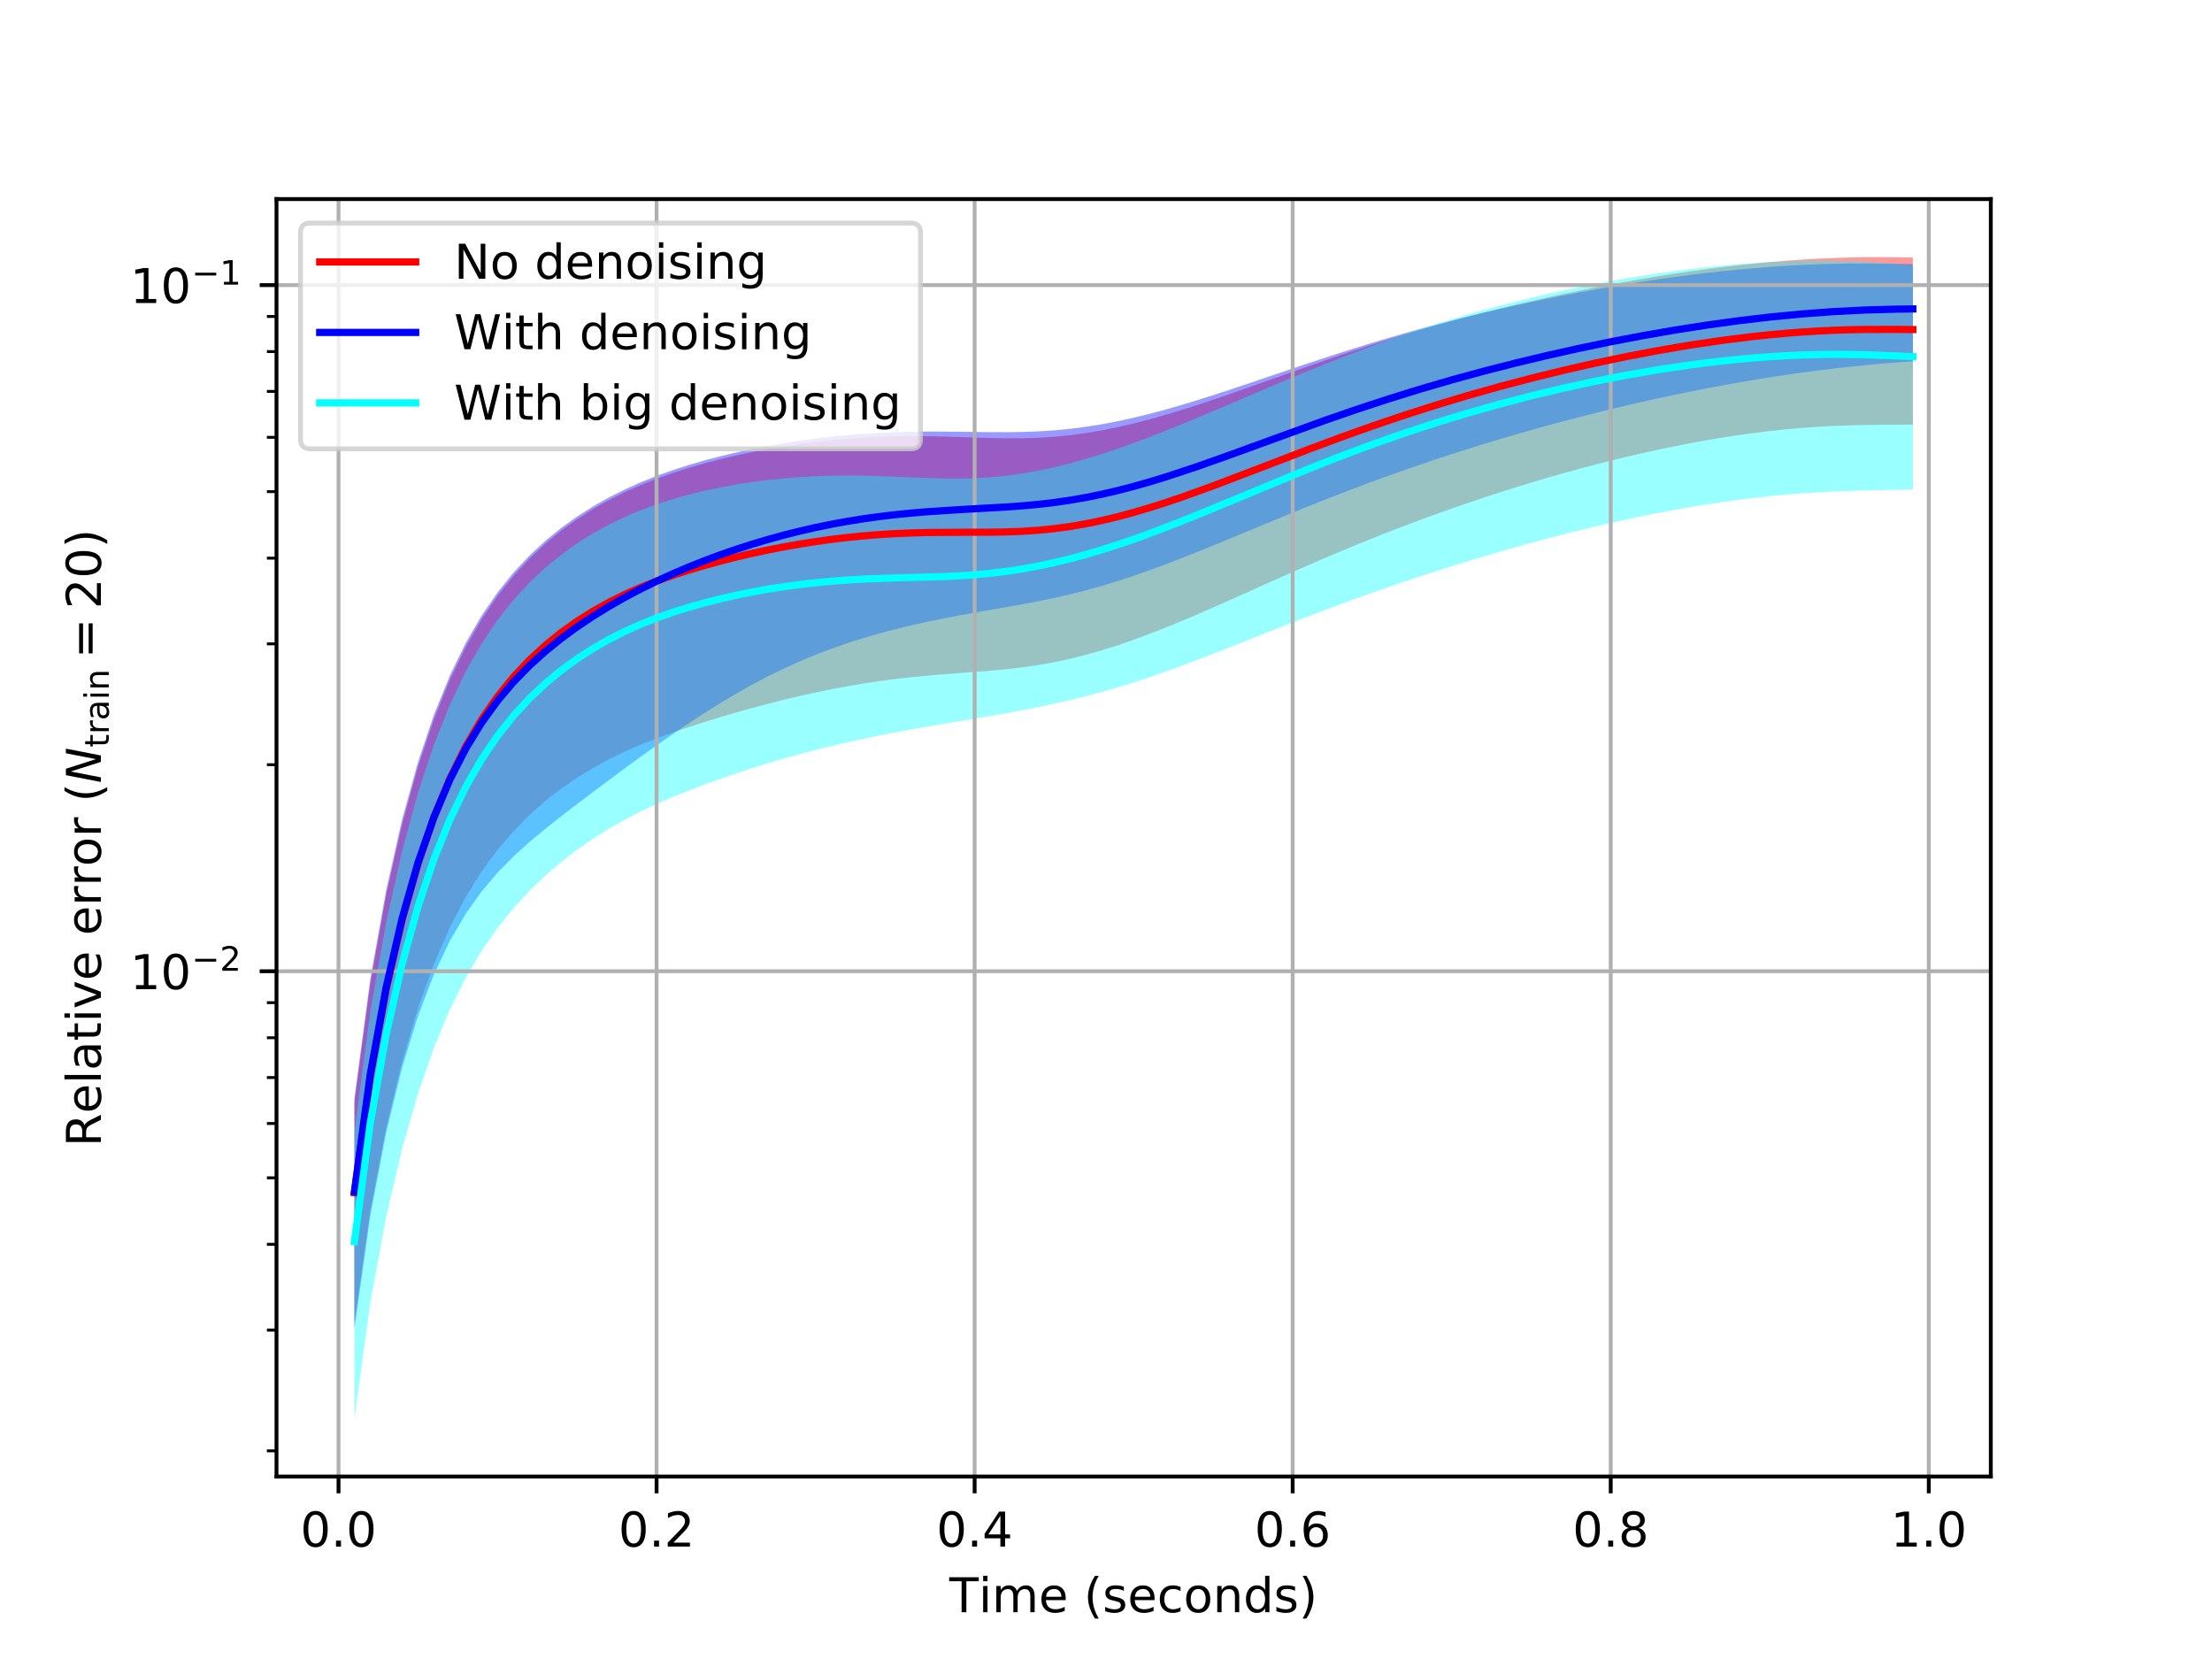 <?xml version="1.0" encoding="utf-8" standalone="no"?>
<!DOCTYPE svg PUBLIC "-//W3C//DTD SVG 1.1//EN"
  "http://www.w3.org/Graphics/SVG/1.1/DTD/svg11.dtd">
<!-- Created with matplotlib (https://matplotlib.org/) -->
<svg height="345.6pt" version="1.1" viewBox="0 0 460.8 345.6" width="460.8pt" xmlns="http://www.w3.org/2000/svg" xmlns:xlink="http://www.w3.org/1999/xlink">
 <defs>
  <style type="text/css">
*{stroke-linecap:butt;stroke-linejoin:round;white-space:pre;}
  </style>
 </defs>
 <g id="figure_1">
  <g id="patch_1">
   <path d="M 0 345.6 
L 460.8 345.6 
L 460.8 0 
L 0 0 
z
" style="fill:#ffffff;"/>
  </g>
  <g id="axes_1">
   <g id="patch_2">
    <path d="M 57.6 307.584 
L 414.72 307.584 
L 414.72 41.472 
L 57.6 41.472 
z
" style="fill:#ffffff;"/>
   </g>
   <g id="PolyCollection_1">
    <path clip-path="url(#p3d0009fc42)" d="M 73.833 229.727 
L 73.833 275.493 
L 77.146 252.126 
L 80.458 234.823 
L 83.771 221.135 
L 87.084 209.995 
L 90.397 200.816 
L 93.71 193.207 
L 97.022 186.863 
L 100.335 181.537 
L 103.648 177.022 
L 106.961 173.155 
L 110.274 169.803 
L 113.586 166.873 
L 116.899 164.295 
L 120.212 162.012 
L 123.525 159.982 
L 126.838 158.171 
L 130.15 156.555 
L 133.463 155.111 
L 136.776 153.807 
L 140.089 152.609 
L 143.402 151.49 
L 146.714 150.424 
L 150.027 149.402 
L 153.34 148.425 
L 156.653 147.492 
L 159.966 146.606 
L 163.278 145.771 
L 166.591 144.988 
L 169.904 144.256 
L 173.217 143.576 
L 176.53 142.952 
L 179.842 142.387 
L 183.155 141.885 
L 186.468 141.446 
L 189.781 141.068 
L 193.094 140.746 
L 196.406 140.468 
L 199.719 140.218 
L 203.032 139.975 
L 206.345 139.713 
L 209.658 139.403 
L 212.97 139.019 
L 216.283 138.538 
L 219.596 137.945 
L 222.909 137.236 
L 226.222 136.408 
L 229.534 135.466 
L 232.847 134.419 
L 236.16 133.276 
L 239.473 132.048 
L 242.786 130.748 
L 246.098 129.388 
L 249.411 127.981 
L 252.724 126.539 
L 256.037 125.072 
L 259.35 123.59 
L 262.662 122.105 
L 265.975 120.623 
L 269.288 119.154 
L 272.601 117.702 
L 275.914 116.273 
L 279.226 114.871 
L 282.539 113.498 
L 285.852 112.156 
L 289.165 110.846 
L 292.478 109.569 
L 295.79 108.324 
L 299.103 107.112 
L 302.416 105.934 
L 305.729 104.787 
L 309.042 103.674 
L 312.354 102.592 
L 315.667 101.543 
L 318.98 100.527 
L 322.293 99.544 
L 325.606 98.596 
L 328.918 97.681 
L 332.231 96.803 
L 335.544 95.96 
L 338.857 95.154 
L 342.17 94.386 
L 345.482 93.658 
L 348.795 92.97 
L 352.108 92.324 
L 355.421 91.722 
L 358.734 91.166 
L 362.046 90.658 
L 365.359 90.199 
L 368.672 89.792 
L 371.985 89.44 
L 375.298 89.144 
L 378.61 88.906 
L 381.923 88.726 
L 385.236 88.601 
L 388.549 88.526 
L 391.862 88.489 
L 395.174 88.473 
L 398.487 88.457 
L 398.487 53.661 
L 398.487 53.661 
L 395.174 53.596 
L 391.862 53.568 
L 388.549 53.583 
L 385.236 53.642 
L 381.923 53.747 
L 378.61 53.896 
L 375.298 54.088 
L 371.985 54.324 
L 368.672 54.599 
L 365.359 54.915 
L 362.046 55.267 
L 358.734 55.656 
L 355.421 56.08 
L 352.108 56.537 
L 348.795 57.026 
L 345.482 57.546 
L 342.17 58.096 
L 338.857 58.675 
L 335.544 59.282 
L 332.231 59.917 
L 328.918 60.58 
L 325.606 61.269 
L 322.293 61.985 
L 318.98 62.73 
L 315.667 63.502 
L 312.354 64.303 
L 309.042 65.133 
L 305.729 65.993 
L 302.416 66.884 
L 299.103 67.807 
L 295.79 68.762 
L 292.478 69.749 
L 289.165 70.768 
L 285.852 71.818 
L 282.539 72.898 
L 279.226 74.004 
L 275.914 75.135 
L 272.601 76.286 
L 269.288 77.452 
L 265.975 78.627 
L 262.662 79.805 
L 259.35 80.977 
L 256.037 82.135 
L 252.724 83.27 
L 249.411 84.37 
L 246.098 85.426 
L 242.786 86.427 
L 239.473 87.361 
L 236.16 88.218 
L 232.847 88.986 
L 229.534 89.655 
L 226.222 90.216 
L 222.909 90.662 
L 219.596 90.988 
L 216.283 91.197 
L 212.97 91.298 
L 209.658 91.307 
L 206.345 91.249 
L 203.032 91.152 
L 199.719 91.042 
L 196.406 90.945 
L 193.094 90.879 
L 189.781 90.86 
L 186.468 90.897 
L 183.155 90.996 
L 179.842 91.161 
L 176.53 91.393 
L 173.217 91.691 
L 169.904 92.056 
L 166.591 92.487 
L 163.278 92.984 
L 159.966 93.549 
L 156.653 94.183 
L 153.34 94.887 
L 150.027 95.667 
L 146.714 96.53 
L 143.402 97.484 
L 140.089 98.541 
L 136.776 99.721 
L 133.463 101.04 
L 130.15 102.518 
L 126.838 104.177 
L 123.525 106.046 
L 120.212 108.157 
L 116.899 110.549 
L 113.586 113.272 
L 110.274 116.386 
L 106.961 119.973 
L 103.648 124.138 
L 100.335 129.018 
L 97.022 134.781 
L 93.71 141.639 
L 90.397 149.85 
L 87.084 159.74 
L 83.771 171.724 
L 80.458 186.415 
L 77.146 204.913 
L 73.833 229.727 
z
" style="fill:#ff0000;fill-opacity:0.4;"/>
   </g>
   <g id="PolyCollection_2">
    <path clip-path="url(#p3d0009fc42)" d="M 73.833 228.772 
L 73.833 276.808 
L 77.146 253.215 
L 80.458 235.884 
L 83.771 222.368 
L 87.084 211.608 
L 90.397 202.977 
L 93.71 196.016 
L 97.022 190.356 
L 100.335 185.694 
L 103.648 181.784 
L 106.961 178.418 
L 110.274 175.424 
L 113.586 172.668 
L 116.899 170.048 
L 120.212 167.501 
L 123.525 164.993 
L 126.838 162.513 
L 130.15 160.059 
L 133.463 157.641 
L 136.776 155.27 
L 140.089 152.957 
L 143.402 150.713 
L 146.714 148.548 
L 150.027 146.472 
L 153.34 144.497 
L 156.653 142.636 
L 159.966 140.894 
L 163.278 139.272 
L 166.591 137.772 
L 169.904 136.393 
L 173.217 135.129 
L 176.53 133.972 
L 179.842 132.917 
L 183.155 131.956 
L 186.468 131.078 
L 189.781 130.275 
L 193.094 129.537 
L 196.406 128.856 
L 199.719 128.221 
L 203.032 127.622 
L 206.345 127.044 
L 209.658 126.47 
L 212.97 125.88 
L 216.283 125.253 
L 219.596 124.569 
L 222.909 123.812 
L 226.222 122.973 
L 229.534 122.047 
L 232.847 121.037 
L 236.16 119.948 
L 239.473 118.788 
L 242.786 117.566 
L 246.098 116.293 
L 249.411 114.979 
L 252.724 113.635 
L 256.037 112.271 
L 259.35 110.897 
L 262.662 109.521 
L 265.975 108.15 
L 269.288 106.792 
L 272.601 105.451 
L 275.914 104.132 
L 279.226 102.838 
L 282.539 101.571 
L 285.852 100.333 
L 289.165 99.126 
L 292.478 97.949 
L 295.79 96.803 
L 299.103 95.686 
L 302.416 94.6 
L 305.729 93.543 
L 309.042 92.514 
L 312.354 91.512 
L 315.667 90.538 
L 318.98 89.59 
L 322.293 88.668 
L 325.606 87.773 
L 328.918 86.904 
L 332.231 86.061 
L 335.544 85.245 
L 338.857 84.455 
L 342.17 83.692 
L 345.482 82.958 
L 348.795 82.251 
L 352.108 81.572 
L 355.421 80.922 
L 358.734 80.301 
L 362.046 79.707 
L 365.359 79.143 
L 368.672 78.608 
L 371.985 78.104 
L 375.298 77.631 
L 378.61 77.191 
L 381.923 76.784 
L 385.236 76.411 
L 388.549 76.073 
L 391.862 75.77 
L 395.174 75.502 
L 398.487 75.269 
L 398.487 55.079 
L 398.487 55.079 
L 395.174 54.977 
L 391.862 54.91 
L 388.549 54.882 
L 385.236 54.897 
L 381.923 54.954 
L 378.61 55.055 
L 375.298 55.198 
L 371.985 55.383 
L 368.672 55.607 
L 365.359 55.87 
L 362.046 56.17 
L 358.734 56.506 
L 355.421 56.877 
L 352.108 57.28 
L 348.795 57.716 
L 345.482 58.182 
L 342.17 58.678 
L 338.857 59.202 
L 335.544 59.754 
L 332.231 60.334 
L 328.918 60.941 
L 325.606 61.574 
L 322.293 62.235 
L 318.98 62.922 
L 315.667 63.637 
L 312.354 64.38 
L 309.042 65.152 
L 305.729 65.953 
L 302.416 66.785 
L 299.103 67.648 
L 295.79 68.543 
L 292.478 69.471 
L 289.165 70.431 
L 285.852 71.422 
L 282.539 72.443 
L 279.226 73.491 
L 275.914 74.565 
L 272.601 75.659 
L 269.288 76.77 
L 265.975 77.89 
L 262.662 79.014 
L 259.35 80.134 
L 256.037 81.239 
L 252.724 82.321 
L 249.411 83.37 
L 246.098 84.375 
L 242.786 85.326 
L 239.473 86.211 
L 236.16 87.021 
L 232.847 87.746 
L 229.534 88.377 
L 226.222 88.906 
L 222.909 89.33 
L 219.596 89.647 
L 216.283 89.862 
L 212.97 89.984 
L 209.658 90.03 
L 206.345 90.022 
L 203.032 89.984 
L 199.719 89.939 
L 196.406 89.906 
L 193.094 89.903 
L 189.781 89.941 
L 186.468 90.03 
L 183.155 90.175 
L 179.842 90.379 
L 176.53 90.646 
L 173.217 90.975 
L 169.904 91.367 
L 166.591 91.822 
L 163.278 92.339 
L 159.966 92.918 
L 156.653 93.562 
L 153.34 94.273 
L 150.027 95.058 
L 146.714 95.926 
L 143.402 96.889 
L 140.089 97.957 
L 136.776 99.148 
L 133.463 100.478 
L 130.15 101.967 
L 126.838 103.635 
L 123.525 105.506 
L 120.212 107.61 
L 116.899 109.987 
L 113.586 112.684 
L 110.274 115.763 
L 106.961 119.306 
L 103.648 123.42 
L 100.335 128.242 
L 97.022 133.946 
L 93.71 140.746 
L 90.397 148.906 
L 87.084 158.755 
L 83.771 170.713 
L 80.458 185.4 
L 77.146 203.912 
L 73.833 228.772 
z
" style="fill:#0000ff;fill-opacity:0.4;"/>
   </g>
   <g id="PolyCollection_3">
    <path clip-path="url(#p3d0009fc42)" d="M 73.833 235.687 
L 73.833 295.488 
L 77.146 271.356 
L 80.458 253.461 
L 83.771 239.289 
L 87.084 227.751 
L 90.397 218.237 
L 93.71 210.321 
L 97.022 203.687 
L 100.335 198.085 
L 103.648 193.31 
L 106.961 189.191 
L 110.274 185.592 
L 113.586 182.411 
L 116.899 179.575 
L 120.212 177.027 
L 123.525 174.723 
L 126.838 172.639 
L 130.15 170.754 
L 133.463 169.045 
L 136.776 167.489 
L 140.089 166.056 
L 143.402 164.719 
L 146.714 163.457 
L 150.027 162.257 
L 153.34 161.112 
L 156.653 160.023 
L 159.966 158.994 
L 163.278 158.022 
L 166.591 157.102 
L 169.904 156.233 
L 173.217 155.412 
L 176.53 154.635 
L 179.842 153.901 
L 183.155 153.211 
L 186.468 152.563 
L 189.781 151.951 
L 193.094 151.368 
L 196.406 150.805 
L 199.719 150.252 
L 203.032 149.7 
L 206.345 149.139 
L 209.658 148.557 
L 212.97 147.947 
L 216.283 147.298 
L 219.596 146.6 
L 222.909 145.847 
L 226.222 145.029 
L 229.534 144.144 
L 232.847 143.187 
L 236.16 142.161 
L 239.473 141.068 
L 242.786 139.917 
L 246.098 138.714 
L 249.411 137.47 
L 252.724 136.194 
L 256.037 134.896 
L 259.35 133.585 
L 262.662 132.271 
L 265.975 130.96 
L 269.288 129.661 
L 272.601 128.378 
L 275.914 127.117 
L 279.226 125.879 
L 282.539 124.667 
L 285.852 123.482 
L 289.165 122.324 
L 292.478 121.193 
L 295.79 120.088 
L 299.103 119.01 
L 302.416 117.958 
L 305.729 116.931 
L 309.042 115.931 
L 312.354 114.956 
L 315.667 114.008 
L 318.98 113.088 
L 322.293 112.196 
L 325.606 111.333 
L 328.918 110.501 
L 332.231 109.7 
L 335.544 108.934 
L 338.857 108.201 
L 342.17 107.505 
L 345.482 106.844 
L 348.795 106.221 
L 352.108 105.637 
L 355.421 105.092 
L 358.734 104.589 
L 362.046 104.13 
L 365.359 103.716 
L 368.672 103.35 
L 371.985 103.033 
L 375.298 102.768 
L 378.61 102.553 
L 381.923 102.388 
L 385.236 102.266 
L 388.549 102.179 
L 391.862 102.11 
L 395.174 102.043 
L 398.487 101.959 
L 398.487 55.229 
L 398.487 55.229 
L 395.174 54.966 
L 391.862 54.732 
L 388.549 54.544 
L 385.236 54.411 
L 381.923 54.336 
L 378.61 54.319 
L 375.298 54.36 
L 371.985 54.455 
L 368.672 54.602 
L 365.359 54.8 
L 362.046 55.045 
L 358.734 55.337 
L 355.421 55.674 
L 352.108 56.054 
L 348.795 56.475 
L 345.482 56.938 
L 342.17 57.441 
L 338.857 57.983 
L 335.544 58.564 
L 332.231 59.184 
L 328.918 59.842 
L 325.606 60.538 
L 322.293 61.273 
L 318.98 62.047 
L 315.667 62.86 
L 312.354 63.713 
L 309.042 64.607 
L 305.729 65.544 
L 302.416 66.522 
L 299.103 67.544 
L 295.79 68.61 
L 292.478 69.718 
L 289.165 70.87 
L 285.852 72.064 
L 282.539 73.299 
L 279.226 74.573 
L 275.914 75.882 
L 272.601 77.224 
L 269.288 78.593 
L 265.975 79.984 
L 262.662 81.391 
L 259.35 82.808 
L 256.037 84.226 
L 252.724 85.638 
L 249.411 87.034 
L 246.098 88.406 
L 242.786 89.744 
L 239.473 91.038 
L 236.16 92.279 
L 232.847 93.458 
L 229.534 94.563 
L 226.222 95.585 
L 222.909 96.514 
L 219.596 97.338 
L 216.283 98.049 
L 212.97 98.637 
L 209.658 99.095 
L 206.345 99.421 
L 203.032 99.617 
L 199.719 99.694 
L 196.406 99.672 
L 193.094 99.577 
L 189.781 99.442 
L 186.468 99.299 
L 183.155 99.174 
L 179.842 99.09 
L 176.53 99.061 
L 173.217 99.098 
L 169.904 99.207 
L 166.591 99.39 
L 163.278 99.652 
L 159.966 99.995 
L 156.653 100.423 
L 153.34 100.94 
L 150.027 101.548 
L 146.714 102.253 
L 143.402 103.064 
L 140.089 103.993 
L 136.776 105.06 
L 133.463 106.285 
L 130.15 107.687 
L 126.838 109.289 
L 123.525 111.114 
L 120.212 113.189 
L 116.899 115.556 
L 113.586 118.263 
L 110.274 121.374 
L 106.961 124.971 
L 103.648 129.159 
L 100.335 134.076 
L 97.022 139.89 
L 93.71 146.815 
L 90.397 155.111 
L 87.084 165.102 
L 83.771 177.209 
L 80.458 192.041 
L 77.146 210.688 
L 73.833 235.687 
z
" style="fill:#00ffff;fill-opacity:0.4;"/>
   </g>
   <g id="matplotlib.axis_1">
    <g id="xtick_1">
     <g id="line2d_1">
      <path clip-path="url(#p3d0009fc42)" d="M 70.52 307.584 
L 70.52 41.472 
" style="fill:none;stroke:#b0b0b0;stroke-linecap:square;stroke-width:0.8;"/>
     </g>
     <g id="line2d_2">
      <defs>
       <path d="M 0 0 
L 0 3.5 
" id="m3a30b9f676" style="stroke:#000000;stroke-width:0.8;"/>
      </defs>
      <g>
       <use style="stroke:#000000;stroke-width:0.8;" x="70.52" xlink:href="#m3a30b9f676" y="307.584"/>
      </g>
     </g>
     <g id="text_1">
      <!-- 0.0 -->
      <defs>
       <path d="M 31.781 66.406 
Q 24.172 66.406 20.328 58.906 
Q 16.5 51.422 16.5 36.375 
Q 16.5 21.391 20.328 13.891 
Q 24.172 6.391 31.781 6.391 
Q 39.453 6.391 43.281 13.891 
Q 47.125 21.391 47.125 36.375 
Q 47.125 51.422 43.281 58.906 
Q 39.453 66.406 31.781 66.406 
z
M 31.781 74.219 
Q 44.047 74.219 50.516 64.516 
Q 56.984 54.828 56.984 36.375 
Q 56.984 17.969 50.516 8.266 
Q 44.047 -1.422 31.781 -1.422 
Q 19.531 -1.422 13.062 8.266 
Q 6.594 17.969 6.594 36.375 
Q 6.594 54.828 13.062 64.516 
Q 19.531 74.219 31.781 74.219 
z
" id="DejaVuSans-48"/>
       <path d="M 10.688 12.406 
L 21 12.406 
L 21 0 
L 10.688 0 
z
" id="DejaVuSans-46"/>
      </defs>
      <g transform="translate(62.568 322.182)scale(0.1 -0.1)">
       <use xlink:href="#DejaVuSans-48"/>
       <use x="63.623" xlink:href="#DejaVuSans-46"/>
       <use x="95.41" xlink:href="#DejaVuSans-48"/>
      </g>
     </g>
    </g>
    <g id="xtick_2">
     <g id="line2d_3">
      <path clip-path="url(#p3d0009fc42)" d="M 136.776 307.584 
L 136.776 41.472 
" style="fill:none;stroke:#b0b0b0;stroke-linecap:square;stroke-width:0.8;"/>
     </g>
     <g id="line2d_4">
      <g>
       <use style="stroke:#000000;stroke-width:0.8;" x="136.776" xlink:href="#m3a30b9f676" y="307.584"/>
      </g>
     </g>
     <g id="text_2">
      <!-- 0.2 -->
      <defs>
       <path d="M 19.188 8.297 
L 53.609 8.297 
L 53.609 0 
L 7.328 0 
L 7.328 8.297 
Q 12.938 14.109 22.625 23.891 
Q 32.328 33.688 34.812 36.531 
Q 39.547 41.844 41.422 45.531 
Q 43.312 49.219 43.312 52.781 
Q 43.312 58.594 39.234 62.25 
Q 35.156 65.922 28.609 65.922 
Q 23.969 65.922 18.812 64.312 
Q 13.672 62.703 7.812 59.422 
L 7.812 69.391 
Q 13.766 71.781 18.938 73 
Q 24.125 74.219 28.422 74.219 
Q 39.75 74.219 46.484 68.547 
Q 53.219 62.891 53.219 53.422 
Q 53.219 48.922 51.531 44.891 
Q 49.859 40.875 45.406 35.406 
Q 44.188 33.984 37.641 27.219 
Q 31.109 20.453 19.188 8.297 
z
" id="DejaVuSans-50"/>
      </defs>
      <g transform="translate(128.824 322.182)scale(0.1 -0.1)">
       <use xlink:href="#DejaVuSans-48"/>
       <use x="63.623" xlink:href="#DejaVuSans-46"/>
       <use x="95.41" xlink:href="#DejaVuSans-50"/>
      </g>
     </g>
    </g>
    <g id="xtick_3">
     <g id="line2d_5">
      <path clip-path="url(#p3d0009fc42)" d="M 203.032 307.584 
L 203.032 41.472 
" style="fill:none;stroke:#b0b0b0;stroke-linecap:square;stroke-width:0.8;"/>
     </g>
     <g id="line2d_6">
      <g>
       <use style="stroke:#000000;stroke-width:0.8;" x="203.032" xlink:href="#m3a30b9f676" y="307.584"/>
      </g>
     </g>
     <g id="text_3">
      <!-- 0.4 -->
      <defs>
       <path d="M 37.797 64.312 
L 12.891 25.391 
L 37.797 25.391 
z
M 35.203 72.906 
L 47.609 72.906 
L 47.609 25.391 
L 58.016 25.391 
L 58.016 17.188 
L 47.609 17.188 
L 47.609 0 
L 37.797 0 
L 37.797 17.188 
L 4.891 17.188 
L 4.891 26.703 
z
" id="DejaVuSans-52"/>
      </defs>
      <g transform="translate(195.08 322.182)scale(0.1 -0.1)">
       <use xlink:href="#DejaVuSans-48"/>
       <use x="63.623" xlink:href="#DejaVuSans-46"/>
       <use x="95.41" xlink:href="#DejaVuSans-52"/>
      </g>
     </g>
    </g>
    <g id="xtick_4">
     <g id="line2d_7">
      <path clip-path="url(#p3d0009fc42)" d="M 269.288 307.584 
L 269.288 41.472 
" style="fill:none;stroke:#b0b0b0;stroke-linecap:square;stroke-width:0.8;"/>
     </g>
     <g id="line2d_8">
      <g>
       <use style="stroke:#000000;stroke-width:0.8;" x="269.288" xlink:href="#m3a30b9f676" y="307.584"/>
      </g>
     </g>
     <g id="text_4">
      <!-- 0.6 -->
      <defs>
       <path d="M 33.016 40.375 
Q 26.375 40.375 22.484 35.828 
Q 18.609 31.297 18.609 23.391 
Q 18.609 15.531 22.484 10.953 
Q 26.375 6.391 33.016 6.391 
Q 39.656 6.391 43.531 10.953 
Q 47.406 15.531 47.406 23.391 
Q 47.406 31.297 43.531 35.828 
Q 39.656 40.375 33.016 40.375 
z
M 52.594 71.297 
L 52.594 62.312 
Q 48.875 64.062 45.094 64.984 
Q 41.312 65.922 37.594 65.922 
Q 27.828 65.922 22.672 59.328 
Q 17.531 52.734 16.797 39.406 
Q 19.672 43.656 24.016 45.922 
Q 28.375 48.188 33.594 48.188 
Q 44.578 48.188 50.953 41.516 
Q 57.328 34.859 57.328 23.391 
Q 57.328 12.156 50.688 5.359 
Q 44.047 -1.422 33.016 -1.422 
Q 20.359 -1.422 13.672 8.266 
Q 6.984 17.969 6.984 36.375 
Q 6.984 53.656 15.188 63.938 
Q 23.391 74.219 37.203 74.219 
Q 40.922 74.219 44.703 73.484 
Q 48.484 72.75 52.594 71.297 
z
" id="DejaVuSans-54"/>
      </defs>
      <g transform="translate(261.336 322.182)scale(0.1 -0.1)">
       <use xlink:href="#DejaVuSans-48"/>
       <use x="63.623" xlink:href="#DejaVuSans-46"/>
       <use x="95.41" xlink:href="#DejaVuSans-54"/>
      </g>
     </g>
    </g>
    <g id="xtick_5">
     <g id="line2d_9">
      <path clip-path="url(#p3d0009fc42)" d="M 335.544 307.584 
L 335.544 41.472 
" style="fill:none;stroke:#b0b0b0;stroke-linecap:square;stroke-width:0.8;"/>
     </g>
     <g id="line2d_10">
      <g>
       <use style="stroke:#000000;stroke-width:0.8;" x="335.544" xlink:href="#m3a30b9f676" y="307.584"/>
      </g>
     </g>
     <g id="text_5">
      <!-- 0.8 -->
      <defs>
       <path d="M 31.781 34.625 
Q 24.75 34.625 20.719 30.859 
Q 16.703 27.094 16.703 20.516 
Q 16.703 13.922 20.719 10.156 
Q 24.75 6.391 31.781 6.391 
Q 38.812 6.391 42.859 10.172 
Q 46.922 13.969 46.922 20.516 
Q 46.922 27.094 42.891 30.859 
Q 38.875 34.625 31.781 34.625 
z
M 21.922 38.812 
Q 15.578 40.375 12.031 44.719 
Q 8.5 49.078 8.5 55.328 
Q 8.5 64.062 14.719 69.141 
Q 20.953 74.219 31.781 74.219 
Q 42.672 74.219 48.875 69.141 
Q 55.078 64.062 55.078 55.328 
Q 55.078 49.078 51.531 44.719 
Q 48 40.375 41.703 38.812 
Q 48.828 37.156 52.797 32.312 
Q 56.781 27.484 56.781 20.516 
Q 56.781 9.906 50.312 4.234 
Q 43.844 -1.422 31.781 -1.422 
Q 19.734 -1.422 13.25 4.234 
Q 6.781 9.906 6.781 20.516 
Q 6.781 27.484 10.781 32.312 
Q 14.797 37.156 21.922 38.812 
z
M 18.312 54.391 
Q 18.312 48.734 21.844 45.562 
Q 25.391 42.391 31.781 42.391 
Q 38.141 42.391 41.719 45.562 
Q 45.312 48.734 45.312 54.391 
Q 45.312 60.062 41.719 63.234 
Q 38.141 66.406 31.781 66.406 
Q 25.391 66.406 21.844 63.234 
Q 18.312 60.062 18.312 54.391 
z
" id="DejaVuSans-56"/>
      </defs>
      <g transform="translate(327.592 322.182)scale(0.1 -0.1)">
       <use xlink:href="#DejaVuSans-48"/>
       <use x="63.623" xlink:href="#DejaVuSans-46"/>
       <use x="95.41" xlink:href="#DejaVuSans-56"/>
      </g>
     </g>
    </g>
    <g id="xtick_6">
     <g id="line2d_11">
      <path clip-path="url(#p3d0009fc42)" d="M 401.8 307.584 
L 401.8 41.472 
" style="fill:none;stroke:#b0b0b0;stroke-linecap:square;stroke-width:0.8;"/>
     </g>
     <g id="line2d_12">
      <g>
       <use style="stroke:#000000;stroke-width:0.8;" x="401.8" xlink:href="#m3a30b9f676" y="307.584"/>
      </g>
     </g>
     <g id="text_6">
      <!-- 1.0 -->
      <defs>
       <path d="M 12.406 8.297 
L 28.516 8.297 
L 28.516 63.922 
L 10.984 60.406 
L 10.984 69.391 
L 28.422 72.906 
L 38.281 72.906 
L 38.281 8.297 
L 54.391 8.297 
L 54.391 0 
L 12.406 0 
z
" id="DejaVuSans-49"/>
      </defs>
      <g transform="translate(393.849 322.182)scale(0.1 -0.1)">
       <use xlink:href="#DejaVuSans-49"/>
       <use x="63.623" xlink:href="#DejaVuSans-46"/>
       <use x="95.41" xlink:href="#DejaVuSans-48"/>
      </g>
     </g>
    </g>
    <g id="text_7">
     <!-- $\mathrm{Time \ (seconds)}$ -->
     <defs>
      <path d="M -0.297 72.906 
L 61.375 72.906 
L 61.375 64.594 
L 35.5 64.594 
L 35.5 0 
L 25.594 0 
L 25.594 64.594 
L -0.297 64.594 
z
" id="DejaVuSans-84"/>
      <path d="M 9.422 54.688 
L 18.406 54.688 
L 18.406 0 
L 9.422 0 
z
M 9.422 75.984 
L 18.406 75.984 
L 18.406 64.594 
L 9.422 64.594 
z
" id="DejaVuSans-105"/>
      <path d="M 52 44.188 
Q 55.375 50.25 60.062 53.125 
Q 64.75 56 71.094 56 
Q 79.641 56 84.281 50.016 
Q 88.922 44.047 88.922 33.016 
L 88.922 0 
L 79.891 0 
L 79.891 32.719 
Q 79.891 40.578 77.094 44.375 
Q 74.312 48.188 68.609 48.188 
Q 61.625 48.188 57.562 43.547 
Q 53.516 38.922 53.516 30.906 
L 53.516 0 
L 44.484 0 
L 44.484 32.719 
Q 44.484 40.625 41.703 44.406 
Q 38.922 48.188 33.109 48.188 
Q 26.219 48.188 22.156 43.531 
Q 18.109 38.875 18.109 30.906 
L 18.109 0 
L 9.078 0 
L 9.078 54.688 
L 18.109 54.688 
L 18.109 46.188 
Q 21.188 51.219 25.484 53.609 
Q 29.781 56 35.688 56 
Q 41.656 56 45.828 52.969 
Q 50 49.953 52 44.188 
z
" id="DejaVuSans-109"/>
      <path d="M 56.203 29.594 
L 56.203 25.203 
L 14.891 25.203 
Q 15.484 15.922 20.484 11.062 
Q 25.484 6.203 34.422 6.203 
Q 39.594 6.203 44.453 7.469 
Q 49.312 8.734 54.109 11.281 
L 54.109 2.781 
Q 49.266 0.734 44.188 -0.344 
Q 39.109 -1.422 33.891 -1.422 
Q 20.797 -1.422 13.156 6.188 
Q 5.516 13.812 5.516 26.812 
Q 5.516 40.234 12.766 48.109 
Q 20.016 56 32.328 56 
Q 43.359 56 49.781 48.891 
Q 56.203 41.797 56.203 29.594 
z
M 47.219 32.234 
Q 47.125 39.594 43.094 43.984 
Q 39.062 48.391 32.422 48.391 
Q 24.906 48.391 20.391 44.141 
Q 15.875 39.891 15.188 32.172 
z
" id="DejaVuSans-101"/>
      <path d="M 31 75.875 
Q 24.469 64.656 21.281 53.656 
Q 18.109 42.672 18.109 31.391 
Q 18.109 20.125 21.312 9.062 
Q 24.516 -2 31 -13.188 
L 23.188 -13.188 
Q 15.875 -1.703 12.234 9.375 
Q 8.594 20.453 8.594 31.391 
Q 8.594 42.281 12.203 53.312 
Q 15.828 64.359 23.188 75.875 
z
" id="DejaVuSans-40"/>
      <path d="M 44.281 53.078 
L 44.281 44.578 
Q 40.484 46.531 36.375 47.5 
Q 32.281 48.484 27.875 48.484 
Q 21.188 48.484 17.844 46.438 
Q 14.5 44.391 14.5 40.281 
Q 14.5 37.156 16.891 35.375 
Q 19.281 33.594 26.516 31.984 
L 29.594 31.297 
Q 39.156 29.25 43.188 25.516 
Q 47.219 21.781 47.219 15.094 
Q 47.219 7.469 41.188 3.016 
Q 35.156 -1.422 24.609 -1.422 
Q 20.219 -1.422 15.453 -0.562 
Q 10.688 0.297 5.422 2 
L 5.422 11.281 
Q 10.406 8.688 15.234 7.391 
Q 20.062 6.109 24.812 6.109 
Q 31.156 6.109 34.562 8.281 
Q 37.984 10.453 37.984 14.406 
Q 37.984 18.062 35.516 20.016 
Q 33.062 21.969 24.703 23.781 
L 21.578 24.516 
Q 13.234 26.266 9.516 29.906 
Q 5.812 33.547 5.812 39.891 
Q 5.812 47.609 11.281 51.797 
Q 16.75 56 26.812 56 
Q 31.781 56 36.172 55.266 
Q 40.578 54.547 44.281 53.078 
z
" id="DejaVuSans-115"/>
      <path d="M 48.781 52.594 
L 48.781 44.188 
Q 44.969 46.297 41.141 47.344 
Q 37.312 48.391 33.406 48.391 
Q 24.656 48.391 19.812 42.844 
Q 14.984 37.312 14.984 27.297 
Q 14.984 17.281 19.812 11.734 
Q 24.656 6.203 33.406 6.203 
Q 37.312 6.203 41.141 7.25 
Q 44.969 8.297 48.781 10.406 
L 48.781 2.094 
Q 45.016 0.344 40.984 -0.531 
Q 36.969 -1.422 32.422 -1.422 
Q 20.062 -1.422 12.781 6.344 
Q 5.516 14.109 5.516 27.297 
Q 5.516 40.672 12.859 48.328 
Q 20.219 56 33.016 56 
Q 37.156 56 41.109 55.141 
Q 45.062 54.297 48.781 52.594 
z
" id="DejaVuSans-99"/>
      <path d="M 30.609 48.391 
Q 23.391 48.391 19.188 42.75 
Q 14.984 37.109 14.984 27.297 
Q 14.984 17.484 19.156 11.844 
Q 23.344 6.203 30.609 6.203 
Q 37.797 6.203 41.984 11.859 
Q 46.188 17.531 46.188 27.297 
Q 46.188 37.016 41.984 42.703 
Q 37.797 48.391 30.609 48.391 
z
M 30.609 56 
Q 42.328 56 49.016 48.375 
Q 55.719 40.766 55.719 27.297 
Q 55.719 13.875 49.016 6.219 
Q 42.328 -1.422 30.609 -1.422 
Q 18.844 -1.422 12.172 6.219 
Q 5.516 13.875 5.516 27.297 
Q 5.516 40.766 12.172 48.375 
Q 18.844 56 30.609 56 
z
" id="DejaVuSans-111"/>
      <path d="M 54.891 33.016 
L 54.891 0 
L 45.906 0 
L 45.906 32.719 
Q 45.906 40.484 42.875 44.328 
Q 39.844 48.188 33.797 48.188 
Q 26.516 48.188 22.312 43.547 
Q 18.109 38.922 18.109 30.906 
L 18.109 0 
L 9.078 0 
L 9.078 54.688 
L 18.109 54.688 
L 18.109 46.188 
Q 21.344 51.125 25.703 53.562 
Q 30.078 56 35.797 56 
Q 45.219 56 50.047 50.172 
Q 54.891 44.344 54.891 33.016 
z
" id="DejaVuSans-110"/>
      <path d="M 45.406 46.391 
L 45.406 75.984 
L 54.391 75.984 
L 54.391 0 
L 45.406 0 
L 45.406 8.203 
Q 42.578 3.328 38.25 0.953 
Q 33.938 -1.422 27.875 -1.422 
Q 17.969 -1.422 11.734 6.484 
Q 5.516 14.406 5.516 27.297 
Q 5.516 40.188 11.734 48.094 
Q 17.969 56 27.875 56 
Q 33.938 56 38.25 53.625 
Q 42.578 51.266 45.406 46.391 
z
M 14.797 27.297 
Q 14.797 17.391 18.875 11.75 
Q 22.953 6.109 30.078 6.109 
Q 37.203 6.109 41.297 11.75 
Q 45.406 17.391 45.406 27.297 
Q 45.406 37.203 41.297 42.844 
Q 37.203 48.484 30.078 48.484 
Q 22.953 48.484 18.875 42.844 
Q 14.797 37.203 14.797 27.297 
z
" id="DejaVuSans-100"/>
      <path d="M 8.016 75.875 
L 15.828 75.875 
Q 23.141 64.359 26.781 53.312 
Q 30.422 42.281 30.422 31.391 
Q 30.422 20.453 26.781 9.375 
Q 23.141 -1.703 15.828 -13.188 
L 8.016 -13.188 
Q 14.5 -2 17.703 9.062 
Q 20.906 20.125 20.906 31.391 
Q 20.906 42.672 17.703 53.656 
Q 14.5 64.656 8.016 75.875 
z
" id="DejaVuSans-41"/>
     </defs>
     <g transform="translate(197.76 335.861)scale(0.1 -0.1)">
      <use transform="translate(0 0.016)" xlink:href="#DejaVuSans-84"/>
      <use transform="translate(61.084 0.016)" xlink:href="#DejaVuSans-105"/>
      <use transform="translate(88.867 0.016)" xlink:href="#DejaVuSans-109"/>
      <use transform="translate(186.279 0.016)" xlink:href="#DejaVuSans-101"/>
      <use transform="translate(280.273 0.016)" xlink:href="#DejaVuSans-40"/>
      <use transform="translate(319.287 0.016)" xlink:href="#DejaVuSans-115"/>
      <use transform="translate(371.386 0.016)" xlink:href="#DejaVuSans-101"/>
      <use transform="translate(432.91 0.016)" xlink:href="#DejaVuSans-99"/>
      <use transform="translate(487.89 0.016)" xlink:href="#DejaVuSans-111"/>
      <use transform="translate(549.072 0.016)" xlink:href="#DejaVuSans-110"/>
      <use transform="translate(612.451 0.016)" xlink:href="#DejaVuSans-100"/>
      <use transform="translate(675.927 0.016)" xlink:href="#DejaVuSans-115"/>
      <use transform="translate(728.027 0.016)" xlink:href="#DejaVuSans-41"/>
     </g>
    </g>
   </g>
   <g id="matplotlib.axis_2">
    <g id="ytick_1">
     <g id="line2d_13">
      <path clip-path="url(#p3d0009fc42)" d="M 57.6 202.331 
L 414.72 202.331 
" style="fill:none;stroke:#b0b0b0;stroke-linecap:square;stroke-width:0.8;"/>
     </g>
     <g id="line2d_14">
      <defs>
       <path d="M 0 0 
L -3.5 0 
" id="m561829e8df" style="stroke:#000000;stroke-width:0.8;"/>
      </defs>
      <g>
       <use style="stroke:#000000;stroke-width:0.8;" x="57.6" xlink:href="#m561829e8df" y="202.331"/>
      </g>
     </g>
     <g id="text_8">
      <!-- $\mathdefault{10^{-2}}$ -->
      <defs>
       <path d="M 10.594 35.5 
L 73.188 35.5 
L 73.188 27.203 
L 10.594 27.203 
z
" id="DejaVuSans-8722"/>
      </defs>
      <g transform="translate(27.1 206.13)scale(0.1 -0.1)">
       <use transform="translate(0 0.766)" xlink:href="#DejaVuSans-49"/>
       <use transform="translate(63.623 0.766)" xlink:href="#DejaVuSans-48"/>
       <use transform="translate(128.203 39.047)scale(0.7)" xlink:href="#DejaVuSans-8722"/>
       <use transform="translate(186.855 39.047)scale(0.7)" xlink:href="#DejaVuSans-50"/>
      </g>
     </g>
    </g>
    <g id="ytick_2">
     <g id="line2d_15">
      <path clip-path="url(#p3d0009fc42)" d="M 57.6 59.392 
L 414.72 59.392 
" style="fill:none;stroke:#b0b0b0;stroke-linecap:square;stroke-width:0.8;"/>
     </g>
     <g id="line2d_16">
      <g>
       <use style="stroke:#000000;stroke-width:0.8;" x="57.6" xlink:href="#m561829e8df" y="59.392"/>
      </g>
     </g>
     <g id="text_9">
      <!-- $\mathdefault{10^{-1}}$ -->
      <g transform="translate(27.1 63.191)scale(0.1 -0.1)">
       <use transform="translate(0 0.684)" xlink:href="#DejaVuSans-49"/>
       <use transform="translate(63.623 0.684)" xlink:href="#DejaVuSans-48"/>
       <use transform="translate(128.203 38.966)scale(0.7)" xlink:href="#DejaVuSans-8722"/>
       <use transform="translate(186.855 38.966)scale(0.7)" xlink:href="#DejaVuSans-49"/>
      </g>
     </g>
    </g>
    <g id="ytick_3">
     <g id="line2d_17">
      <defs>
       <path d="M 0 0 
L -2 0 
" id="m27d1f259f1" style="stroke:#000000;stroke-width:0.6;"/>
      </defs>
      <g>
       <use style="stroke:#000000;stroke-width:0.6;" x="57.6" xlink:href="#m27d1f259f1" y="302.242"/>
      </g>
     </g>
    </g>
    <g id="ytick_4">
     <g id="line2d_18">
      <g>
       <use style="stroke:#000000;stroke-width:0.6;" x="57.6" xlink:href="#m27d1f259f1" y="277.071"/>
      </g>
     </g>
    </g>
    <g id="ytick_5">
     <g id="line2d_19">
      <g>
       <use style="stroke:#000000;stroke-width:0.6;" x="57.6" xlink:href="#m27d1f259f1" y="259.213"/>
      </g>
     </g>
    </g>
    <g id="ytick_6">
     <g id="line2d_20">
      <g>
       <use style="stroke:#000000;stroke-width:0.6;" x="57.6" xlink:href="#m27d1f259f1" y="245.36"/>
      </g>
     </g>
    </g>
    <g id="ytick_7">
     <g id="line2d_21">
      <g>
       <use style="stroke:#000000;stroke-width:0.6;" x="57.6" xlink:href="#m27d1f259f1" y="234.042"/>
      </g>
     </g>
    </g>
    <g id="ytick_8">
     <g id="line2d_22">
      <g>
       <use style="stroke:#000000;stroke-width:0.6;" x="57.6" xlink:href="#m27d1f259f1" y="224.473"/>
      </g>
     </g>
    </g>
    <g id="ytick_9">
     <g id="line2d_23">
      <g>
       <use style="stroke:#000000;stroke-width:0.6;" x="57.6" xlink:href="#m27d1f259f1" y="216.183"/>
      </g>
     </g>
    </g>
    <g id="ytick_10">
     <g id="line2d_24">
      <g>
       <use style="stroke:#000000;stroke-width:0.6;" x="57.6" xlink:href="#m27d1f259f1" y="208.872"/>
      </g>
     </g>
    </g>
    <g id="ytick_11">
     <g id="line2d_25">
      <g>
       <use style="stroke:#000000;stroke-width:0.6;" x="57.6" xlink:href="#m27d1f259f1" y="159.302"/>
      </g>
     </g>
    </g>
    <g id="ytick_12">
     <g id="line2d_26">
      <g>
       <use style="stroke:#000000;stroke-width:0.6;" x="57.6" xlink:href="#m27d1f259f1" y="134.132"/>
      </g>
     </g>
    </g>
    <g id="ytick_13">
     <g id="line2d_27">
      <g>
       <use style="stroke:#000000;stroke-width:0.6;" x="57.6" xlink:href="#m27d1f259f1" y="116.273"/>
      </g>
     </g>
    </g>
    <g id="ytick_14">
     <g id="line2d_28">
      <g>
       <use style="stroke:#000000;stroke-width:0.6;" x="57.6" xlink:href="#m27d1f259f1" y="102.421"/>
      </g>
     </g>
    </g>
    <g id="ytick_15">
     <g id="line2d_29">
      <g>
       <use style="stroke:#000000;stroke-width:0.6;" x="57.6" xlink:href="#m27d1f259f1" y="91.103"/>
      </g>
     </g>
    </g>
    <g id="ytick_16">
     <g id="line2d_30">
      <g>
       <use style="stroke:#000000;stroke-width:0.6;" x="57.6" xlink:href="#m27d1f259f1" y="81.533"/>
      </g>
     </g>
    </g>
    <g id="ytick_17">
     <g id="line2d_31">
      <g>
       <use style="stroke:#000000;stroke-width:0.6;" x="57.6" xlink:href="#m27d1f259f1" y="73.244"/>
      </g>
     </g>
    </g>
    <g id="ytick_18">
     <g id="line2d_32">
      <g>
       <use style="stroke:#000000;stroke-width:0.6;" x="57.6" xlink:href="#m27d1f259f1" y="65.932"/>
      </g>
     </g>
    </g>
    <g id="text_10">
     <!-- $\mathrm{Relative \ error}$ ($N_{\mathrm{train}}=20$) -->
     <defs>
      <path d="M 44.391 34.188 
Q 47.562 33.109 50.562 29.594 
Q 53.562 26.078 56.594 19.922 
L 66.609 0 
L 56 0 
L 46.688 18.703 
Q 43.062 26.031 39.672 28.422 
Q 36.281 30.812 30.422 30.812 
L 19.672 30.812 
L 19.672 0 
L 9.812 0 
L 9.812 72.906 
L 32.078 72.906 
Q 44.578 72.906 50.734 67.672 
Q 56.891 62.453 56.891 51.906 
Q 56.891 45.016 53.688 40.469 
Q 50.484 35.938 44.391 34.188 
z
M 19.672 64.797 
L 19.672 38.922 
L 32.078 38.922 
Q 39.203 38.922 42.844 42.219 
Q 46.484 45.516 46.484 51.906 
Q 46.484 58.297 42.844 61.547 
Q 39.203 64.797 32.078 64.797 
z
" id="DejaVuSans-82"/>
      <path d="M 9.422 75.984 
L 18.406 75.984 
L 18.406 0 
L 9.422 0 
z
" id="DejaVuSans-108"/>
      <path d="M 34.281 27.484 
Q 23.391 27.484 19.188 25 
Q 14.984 22.516 14.984 16.5 
Q 14.984 11.719 18.141 8.906 
Q 21.297 6.109 26.703 6.109 
Q 34.188 6.109 38.703 11.406 
Q 43.219 16.703 43.219 25.484 
L 43.219 27.484 
z
M 52.203 31.203 
L 52.203 0 
L 43.219 0 
L 43.219 8.297 
Q 40.141 3.328 35.547 0.953 
Q 30.953 -1.422 24.312 -1.422 
Q 15.922 -1.422 10.953 3.297 
Q 6 8.016 6 15.922 
Q 6 25.141 12.172 29.828 
Q 18.359 34.516 30.609 34.516 
L 43.219 34.516 
L 43.219 35.406 
Q 43.219 41.609 39.141 45 
Q 35.062 48.391 27.688 48.391 
Q 23 48.391 18.547 47.266 
Q 14.109 46.141 10.016 43.891 
L 10.016 52.203 
Q 14.938 54.109 19.578 55.047 
Q 24.219 56 28.609 56 
Q 40.484 56 46.344 49.844 
Q 52.203 43.703 52.203 31.203 
z
" id="DejaVuSans-97"/>
      <path d="M 18.312 70.219 
L 18.312 54.688 
L 36.812 54.688 
L 36.812 47.703 
L 18.312 47.703 
L 18.312 18.016 
Q 18.312 11.328 20.141 9.422 
Q 21.969 7.516 27.594 7.516 
L 36.812 7.516 
L 36.812 0 
L 27.594 0 
Q 17.188 0 13.234 3.875 
Q 9.281 7.766 9.281 18.016 
L 9.281 47.703 
L 2.688 47.703 
L 2.688 54.688 
L 9.281 54.688 
L 9.281 70.219 
z
" id="DejaVuSans-116"/>
      <path d="M 2.984 54.688 
L 12.5 54.688 
L 29.594 8.797 
L 46.688 54.688 
L 56.203 54.688 
L 35.688 0 
L 23.484 0 
z
" id="DejaVuSans-118"/>
      <path d="M 41.109 46.297 
Q 39.594 47.172 37.812 47.578 
Q 36.031 48 33.891 48 
Q 26.266 48 22.188 43.047 
Q 18.109 38.094 18.109 28.812 
L 18.109 0 
L 9.078 0 
L 9.078 54.688 
L 18.109 54.688 
L 18.109 46.188 
Q 20.953 51.172 25.484 53.578 
Q 30.031 56 36.531 56 
Q 37.453 56 38.578 55.875 
Q 39.703 55.766 41.062 55.516 
z
" id="DejaVuSans-114"/>
      <path id="DejaVuSans-32"/>
      <path d="M 16.891 72.906 
L 30.172 72.906 
L 50.297 10.406 
L 62.5 72.906 
L 72.125 72.906 
L 57.906 0 
L 44.578 0 
L 24.516 62.891 
L 12.312 0 
L 2.688 0 
z
" id="DejaVuSans-Oblique-78"/>
      <path d="M 10.594 45.406 
L 73.188 45.406 
L 73.188 37.203 
L 10.594 37.203 
z
M 10.594 25.484 
L 73.188 25.484 
L 73.188 17.188 
L 10.594 17.188 
z
" id="DejaVuSans-61"/>
     </defs>
     <g transform="translate(21.02 238.878)rotate(-90)scale(0.1 -0.1)">
      <use transform="translate(0 0.016)" xlink:href="#DejaVuSans-82"/>
      <use transform="translate(69.482 0.016)" xlink:href="#DejaVuSans-101"/>
      <use transform="translate(131.006 0.016)" xlink:href="#DejaVuSans-108"/>
      <use transform="translate(158.789 0.016)" xlink:href="#DejaVuSans-97"/>
      <use transform="translate(220.068 0.016)" xlink:href="#DejaVuSans-116"/>
      <use transform="translate(259.277 0.016)" xlink:href="#DejaVuSans-105"/>
      <use transform="translate(287.061 0.016)" xlink:href="#DejaVuSans-118"/>
      <use transform="translate(346.24 0.016)" xlink:href="#DejaVuSans-101"/>
      <use transform="translate(440.234 0.016)" xlink:href="#DejaVuSans-101"/>
      <use transform="translate(501.757 0.016)" xlink:href="#DejaVuSans-114"/>
      <use transform="translate(542.871 0.016)" xlink:href="#DejaVuSans-114"/>
      <use transform="translate(583.984 0.016)" xlink:href="#DejaVuSans-111"/>
      <use transform="translate(645.166 0.016)" xlink:href="#DejaVuSans-114"/>
      <use transform="translate(686.279 0.016)" xlink:href="#DejaVuSans-32"/>
      <use transform="translate(718.066 0.016)" xlink:href="#DejaVuSans-40"/>
      <use transform="translate(757.08 0.016)" xlink:href="#DejaVuSans-Oblique-78"/>
      <use transform="translate(831.884 -16.391)scale(0.7)" xlink:href="#DejaVuSans-116"/>
      <use transform="translate(859.331 -16.391)scale(0.7)" xlink:href="#DejaVuSans-114"/>
      <use transform="translate(888.11 -16.391)scale(0.7)" xlink:href="#DejaVuSans-97"/>
      <use transform="translate(931.006 -16.391)scale(0.7)" xlink:href="#DejaVuSans-105"/>
      <use transform="translate(950.454 -16.391)scale(0.7)" xlink:href="#DejaVuSans-110"/>
      <use transform="translate(1017.036 0.016)" xlink:href="#DejaVuSans-61"/>
      <use transform="translate(1120.307 0.016)" xlink:href="#DejaVuSans-50"/>
      <use transform="translate(1183.93 0.016)" xlink:href="#DejaVuSans-48"/>
      <use transform="translate(1247.553 0.016)" xlink:href="#DejaVuSans-41"/>
     </g>
    </g>
   </g>
   <g id="line2d_33">
    <path clip-path="url(#p3d0009fc42)" d="M 73.833 248.484 
L 77.146 224.135 
L 80.458 206.016 
L 83.771 191.638 
L 87.084 179.915 
L 90.397 170.244 
L 93.71 162.215 
L 97.022 155.513 
L 100.335 149.881 
L 103.648 145.111 
L 106.961 141.035 
L 110.274 137.518 
L 113.586 134.458 
L 116.899 131.779 
L 120.212 129.419 
L 123.525 127.332 
L 126.838 125.48 
L 130.15 123.833 
L 133.463 122.365 
L 136.776 121.051 
L 140.089 119.866 
L 143.402 118.79 
L 146.714 117.803 
L 150.027 116.894 
L 153.34 116.055 
L 156.653 115.283 
L 159.966 114.574 
L 163.278 113.928 
L 166.591 113.345 
L 169.904 112.823 
L 173.217 112.364 
L 176.53 111.966 
L 179.842 111.633 
L 183.155 111.366 
L 186.468 111.162 
L 189.781 111.021 
L 193.094 110.934 
L 199.719 110.883 
L 206.345 110.867 
L 209.658 110.809 
L 212.97 110.681 
L 216.283 110.46 
L 219.596 110.129 
L 222.909 109.68 
L 226.222 109.111 
L 229.534 108.427 
L 232.847 107.636 
L 236.16 106.745 
L 239.473 105.767 
L 242.786 104.713 
L 246.098 103.594 
L 252.724 101.208 
L 262.662 97.42 
L 272.601 93.602 
L 279.226 91.134 
L 285.852 88.767 
L 292.478 86.519 
L 299.103 84.4 
L 305.729 82.408 
L 312.354 80.541 
L 318.98 78.795 
L 325.606 77.168 
L 332.231 75.66 
L 338.857 74.272 
L 345.482 73.012 
L 352.108 71.886 
L 358.734 70.906 
L 365.359 70.083 
L 368.672 69.735 
L 371.985 69.431 
L 375.298 69.174 
L 378.61 68.965 
L 381.923 68.804 
L 385.236 68.693 
L 388.549 68.628 
L 395.174 68.617 
L 398.487 68.652 
" style="fill:none;stroke:#ff0000;stroke-linecap:square;stroke-width:1.5;"/>
   </g>
   <g id="line2d_34">
    <path clip-path="url(#p3d0009fc42)" d="M 73.833 248.255 
L 77.146 223.792 
L 80.458 205.646 
L 83.771 191.316 
L 87.084 179.719 
L 90.397 170.232 
L 93.71 162.423 
L 97.022 155.952 
L 100.335 150.546 
L 103.648 145.982 
L 106.961 142.077 
L 110.274 138.686 
L 113.586 135.696 
L 116.899 133.021 
L 120.212 130.597 
L 123.525 128.381 
L 126.838 126.341 
L 130.15 124.452 
L 133.463 122.7 
L 136.776 121.072 
L 140.089 119.555 
L 143.402 118.141 
L 146.714 116.821 
L 150.027 115.587 
L 153.34 114.438 
L 156.653 113.371 
L 159.966 112.382 
L 163.278 111.472 
L 166.591 110.639 
L 169.904 109.884 
L 173.217 109.206 
L 176.53 108.603 
L 179.842 108.074 
L 183.155 107.615 
L 186.468 107.221 
L 189.781 106.888 
L 193.094 106.609 
L 199.719 106.175 
L 209.658 105.614 
L 212.97 105.373 
L 216.283 105.069 
L 219.596 104.684 
L 222.909 104.207 
L 226.222 103.632 
L 229.534 102.957 
L 232.847 102.186 
L 236.16 101.327 
L 239.473 100.387 
L 242.786 99.376 
L 249.411 97.184 
L 256.037 94.836 
L 275.914 87.604 
L 282.539 85.314 
L 289.165 83.135 
L 295.79 81.079 
L 302.416 79.147 
L 309.042 77.337 
L 315.667 75.642 
L 322.293 74.055 
L 328.918 72.575 
L 335.544 71.2 
L 342.17 69.933 
L 348.795 68.779 
L 355.421 67.743 
L 362.046 66.83 
L 368.672 66.048 
L 375.298 65.407 
L 381.923 64.915 
L 388.549 64.578 
L 395.174 64.395 
L 398.487 64.357 
" style="fill:none;stroke:#0000ff;stroke-linecap:square;stroke-width:1.5;"/>
   </g>
   <g id="line2d_35">
    <path clip-path="url(#p3d0009fc42)" d="M 73.833 258.649 
L 77.146 233.888 
L 80.458 215.446 
L 83.771 200.792 
L 87.084 188.838 
L 90.397 178.974 
L 93.71 170.779 
L 97.022 163.93 
L 100.335 158.172 
L 103.648 153.292 
L 106.961 149.122 
L 110.274 145.525 
L 113.586 142.396 
L 116.899 139.655 
L 120.212 137.24 
L 123.525 135.104 
L 126.838 133.211 
L 130.15 131.534 
L 133.463 130.05 
L 136.776 128.736 
L 140.089 127.572 
L 143.402 126.532 
L 146.714 125.599 
L 150.027 124.759 
L 153.34 124.004 
L 156.653 123.329 
L 159.966 122.734 
L 163.278 122.215 
L 166.591 121.768 
L 169.904 121.39 
L 173.217 121.077 
L 176.53 120.826 
L 179.842 120.633 
L 186.468 120.385 
L 196.406 120.116 
L 199.719 119.963 
L 203.032 119.739 
L 206.345 119.43 
L 209.658 119.025 
L 212.97 118.519 
L 216.283 117.912 
L 219.596 117.206 
L 222.909 116.404 
L 226.222 115.51 
L 229.534 114.53 
L 232.847 113.471 
L 236.16 112.339 
L 239.473 111.144 
L 246.098 108.597 
L 252.724 105.906 
L 272.601 97.674 
L 279.226 95.07 
L 285.852 92.595 
L 292.478 90.267 
L 299.103 88.09 
L 305.729 86.065 
L 312.354 84.191 
L 318.98 82.463 
L 325.606 80.879 
L 332.231 79.44 
L 338.857 78.147 
L 345.482 77.005 
L 352.108 76.021 
L 355.421 75.59 
L 358.734 75.202 
L 362.046 74.858 
L 365.359 74.559 
L 368.672 74.309 
L 371.985 74.109 
L 375.298 73.96 
L 378.61 73.865 
L 381.923 73.824 
L 385.236 73.837 
L 388.549 73.9 
L 395.174 74.145 
L 398.487 74.297 
" style="fill:none;stroke:#00ffff;stroke-linecap:square;stroke-width:1.5;"/>
   </g>
   <g id="patch_3">
    <path d="M 57.6 307.584 
L 57.6 41.472 
" style="fill:none;stroke:#000000;stroke-linecap:square;stroke-linejoin:miter;stroke-width:0.8;"/>
   </g>
   <g id="patch_4">
    <path d="M 414.72 307.584 
L 414.72 41.472 
" style="fill:none;stroke:#000000;stroke-linecap:square;stroke-linejoin:miter;stroke-width:0.8;"/>
   </g>
   <g id="patch_5">
    <path d="M 57.6 307.584 
L 414.72 307.584 
" style="fill:none;stroke:#000000;stroke-linecap:square;stroke-linejoin:miter;stroke-width:0.8;"/>
   </g>
   <g id="patch_6">
    <path d="M 57.6 41.472 
L 414.72 41.472 
" style="fill:none;stroke:#000000;stroke-linecap:square;stroke-linejoin:miter;stroke-width:0.8;"/>
   </g>
   <g id="legend_1">
    <g id="patch_7">
     <path d="M 64.6 93.506 
L 189.761 93.506 
Q 191.761 93.506 191.761 91.506 
L 191.761 48.472 
Q 191.761 46.472 189.761 46.472 
L 64.6 46.472 
Q 62.6 46.472 62.6 48.472 
L 62.6 91.506 
Q 62.6 93.506 64.6 93.506 
z
" style="fill:#ffffff;opacity:0.8;stroke:#cccccc;stroke-linejoin:miter;"/>
    </g>
    <g id="line2d_36">
     <path d="M 66.6 54.57 
L 86.6 54.57 
" style="fill:none;stroke:#ff0000;stroke-linecap:square;stroke-width:1.5;"/>
    </g>
    <g id="line2d_37"/>
    <g id="text_11">
     <!-- No denoising -->
     <defs>
      <path d="M 9.812 72.906 
L 23.094 72.906 
L 55.422 11.922 
L 55.422 72.906 
L 64.984 72.906 
L 64.984 0 
L 51.703 0 
L 19.391 60.984 
L 19.391 0 
L 9.812 0 
z
" id="DejaVuSans-78"/>
      <path d="M 45.406 27.984 
Q 45.406 37.75 41.375 43.109 
Q 37.359 48.484 30.078 48.484 
Q 22.859 48.484 18.828 43.109 
Q 14.797 37.75 14.797 27.984 
Q 14.797 18.266 18.828 12.891 
Q 22.859 7.516 30.078 7.516 
Q 37.359 7.516 41.375 12.891 
Q 45.406 18.266 45.406 27.984 
z
M 54.391 6.781 
Q 54.391 -7.172 48.188 -13.984 
Q 42 -20.797 29.203 -20.797 
Q 24.469 -20.797 20.266 -20.094 
Q 16.062 -19.391 12.109 -17.922 
L 12.109 -9.188 
Q 16.062 -11.328 19.922 -12.344 
Q 23.781 -13.375 27.781 -13.375 
Q 36.625 -13.375 41.016 -8.766 
Q 45.406 -4.156 45.406 5.172 
L 45.406 9.625 
Q 42.625 4.781 38.281 2.391 
Q 33.938 0 27.875 0 
Q 17.828 0 11.672 7.656 
Q 5.516 15.328 5.516 27.984 
Q 5.516 40.672 11.672 48.328 
Q 17.828 56 27.875 56 
Q 33.938 56 38.281 53.609 
Q 42.625 51.219 45.406 46.391 
L 45.406 54.688 
L 54.391 54.688 
z
" id="DejaVuSans-103"/>
     </defs>
     <g transform="translate(94.6 58.07)scale(0.1 -0.1)">
      <use xlink:href="#DejaVuSans-78"/>
      <use x="74.805" xlink:href="#DejaVuSans-111"/>
      <use x="135.986" xlink:href="#DejaVuSans-32"/>
      <use x="167.773" xlink:href="#DejaVuSans-100"/>
      <use x="231.25" xlink:href="#DejaVuSans-101"/>
      <use x="292.773" xlink:href="#DejaVuSans-110"/>
      <use x="356.152" xlink:href="#DejaVuSans-111"/>
      <use x="417.334" xlink:href="#DejaVuSans-105"/>
      <use x="445.117" xlink:href="#DejaVuSans-115"/>
      <use x="497.217" xlink:href="#DejaVuSans-105"/>
      <use x="525" xlink:href="#DejaVuSans-110"/>
      <use x="588.379" xlink:href="#DejaVuSans-103"/>
     </g>
    </g>
    <g id="line2d_38">
     <path d="M 66.6 69.249 
L 86.6 69.249 
" style="fill:none;stroke:#0000ff;stroke-linecap:square;stroke-width:1.5;"/>
    </g>
    <g id="line2d_39"/>
    <g id="text_12">
     <!-- With denoising -->
     <defs>
      <path d="M 3.328 72.906 
L 13.281 72.906 
L 28.609 11.281 
L 43.891 72.906 
L 54.984 72.906 
L 70.312 11.281 
L 85.594 72.906 
L 95.609 72.906 
L 77.297 0 
L 64.891 0 
L 49.516 63.281 
L 33.984 0 
L 21.578 0 
z
" id="DejaVuSans-87"/>
      <path d="M 54.891 33.016 
L 54.891 0 
L 45.906 0 
L 45.906 32.719 
Q 45.906 40.484 42.875 44.328 
Q 39.844 48.188 33.797 48.188 
Q 26.516 48.188 22.312 43.547 
Q 18.109 38.922 18.109 30.906 
L 18.109 0 
L 9.078 0 
L 9.078 75.984 
L 18.109 75.984 
L 18.109 46.188 
Q 21.344 51.125 25.703 53.562 
Q 30.078 56 35.797 56 
Q 45.219 56 50.047 50.172 
Q 54.891 44.344 54.891 33.016 
z
" id="DejaVuSans-104"/>
     </defs>
     <g transform="translate(94.6 72.749)scale(0.1 -0.1)">
      <use xlink:href="#DejaVuSans-87"/>
      <use x="98.846" xlink:href="#DejaVuSans-105"/>
      <use x="126.629" xlink:href="#DejaVuSans-116"/>
      <use x="165.838" xlink:href="#DejaVuSans-104"/>
      <use x="229.217" xlink:href="#DejaVuSans-32"/>
      <use x="261.004" xlink:href="#DejaVuSans-100"/>
      <use x="324.48" xlink:href="#DejaVuSans-101"/>
      <use x="386.004" xlink:href="#DejaVuSans-110"/>
      <use x="449.383" xlink:href="#DejaVuSans-111"/>
      <use x="510.564" xlink:href="#DejaVuSans-105"/>
      <use x="538.348" xlink:href="#DejaVuSans-115"/>
      <use x="590.447" xlink:href="#DejaVuSans-105"/>
      <use x="618.23" xlink:href="#DejaVuSans-110"/>
      <use x="681.609" xlink:href="#DejaVuSans-103"/>
     </g>
    </g>
    <g id="line2d_40">
     <path d="M 66.6 83.927 
L 86.6 83.927 
" style="fill:none;stroke:#00ffff;stroke-linecap:square;stroke-width:1.5;"/>
    </g>
    <g id="line2d_41"/>
    <g id="text_13">
     <!-- With big denoising -->
     <defs>
      <path d="M 48.688 27.297 
Q 48.688 37.203 44.609 42.844 
Q 40.531 48.484 33.406 48.484 
Q 26.266 48.484 22.188 42.844 
Q 18.109 37.203 18.109 27.297 
Q 18.109 17.391 22.188 11.75 
Q 26.266 6.109 33.406 6.109 
Q 40.531 6.109 44.609 11.75 
Q 48.688 17.391 48.688 27.297 
z
M 18.109 46.391 
Q 20.953 51.266 25.266 53.625 
Q 29.594 56 35.594 56 
Q 45.562 56 51.781 48.094 
Q 58.016 40.188 58.016 27.297 
Q 58.016 14.406 51.781 6.484 
Q 45.562 -1.422 35.594 -1.422 
Q 29.594 -1.422 25.266 0.953 
Q 20.953 3.328 18.109 8.203 
L 18.109 0 
L 9.078 0 
L 9.078 75.984 
L 18.109 75.984 
z
" id="DejaVuSans-98"/>
     </defs>
     <g transform="translate(94.6 87.427)scale(0.1 -0.1)">
      <use xlink:href="#DejaVuSans-87"/>
      <use x="98.846" xlink:href="#DejaVuSans-105"/>
      <use x="126.629" xlink:href="#DejaVuSans-116"/>
      <use x="165.838" xlink:href="#DejaVuSans-104"/>
      <use x="229.217" xlink:href="#DejaVuSans-32"/>
      <use x="261.004" xlink:href="#DejaVuSans-98"/>
      <use x="324.48" xlink:href="#DejaVuSans-105"/>
      <use x="352.264" xlink:href="#DejaVuSans-103"/>
      <use x="415.74" xlink:href="#DejaVuSans-32"/>
      <use x="447.527" xlink:href="#DejaVuSans-100"/>
      <use x="511.004" xlink:href="#DejaVuSans-101"/>
      <use x="572.527" xlink:href="#DejaVuSans-110"/>
      <use x="635.906" xlink:href="#DejaVuSans-111"/>
      <use x="697.088" xlink:href="#DejaVuSans-105"/>
      <use x="724.871" xlink:href="#DejaVuSans-115"/>
      <use x="776.971" xlink:href="#DejaVuSans-105"/>
      <use x="804.754" xlink:href="#DejaVuSans-110"/>
      <use x="868.133" xlink:href="#DejaVuSans-103"/>
     </g>
    </g>
   </g>
  </g>
 </g>
 <defs>
  <clipPath id="p3d0009fc42">
   <rect height="266.112" width="357.12" x="57.6" y="41.472"/>
  </clipPath>
 </defs>
</svg>
